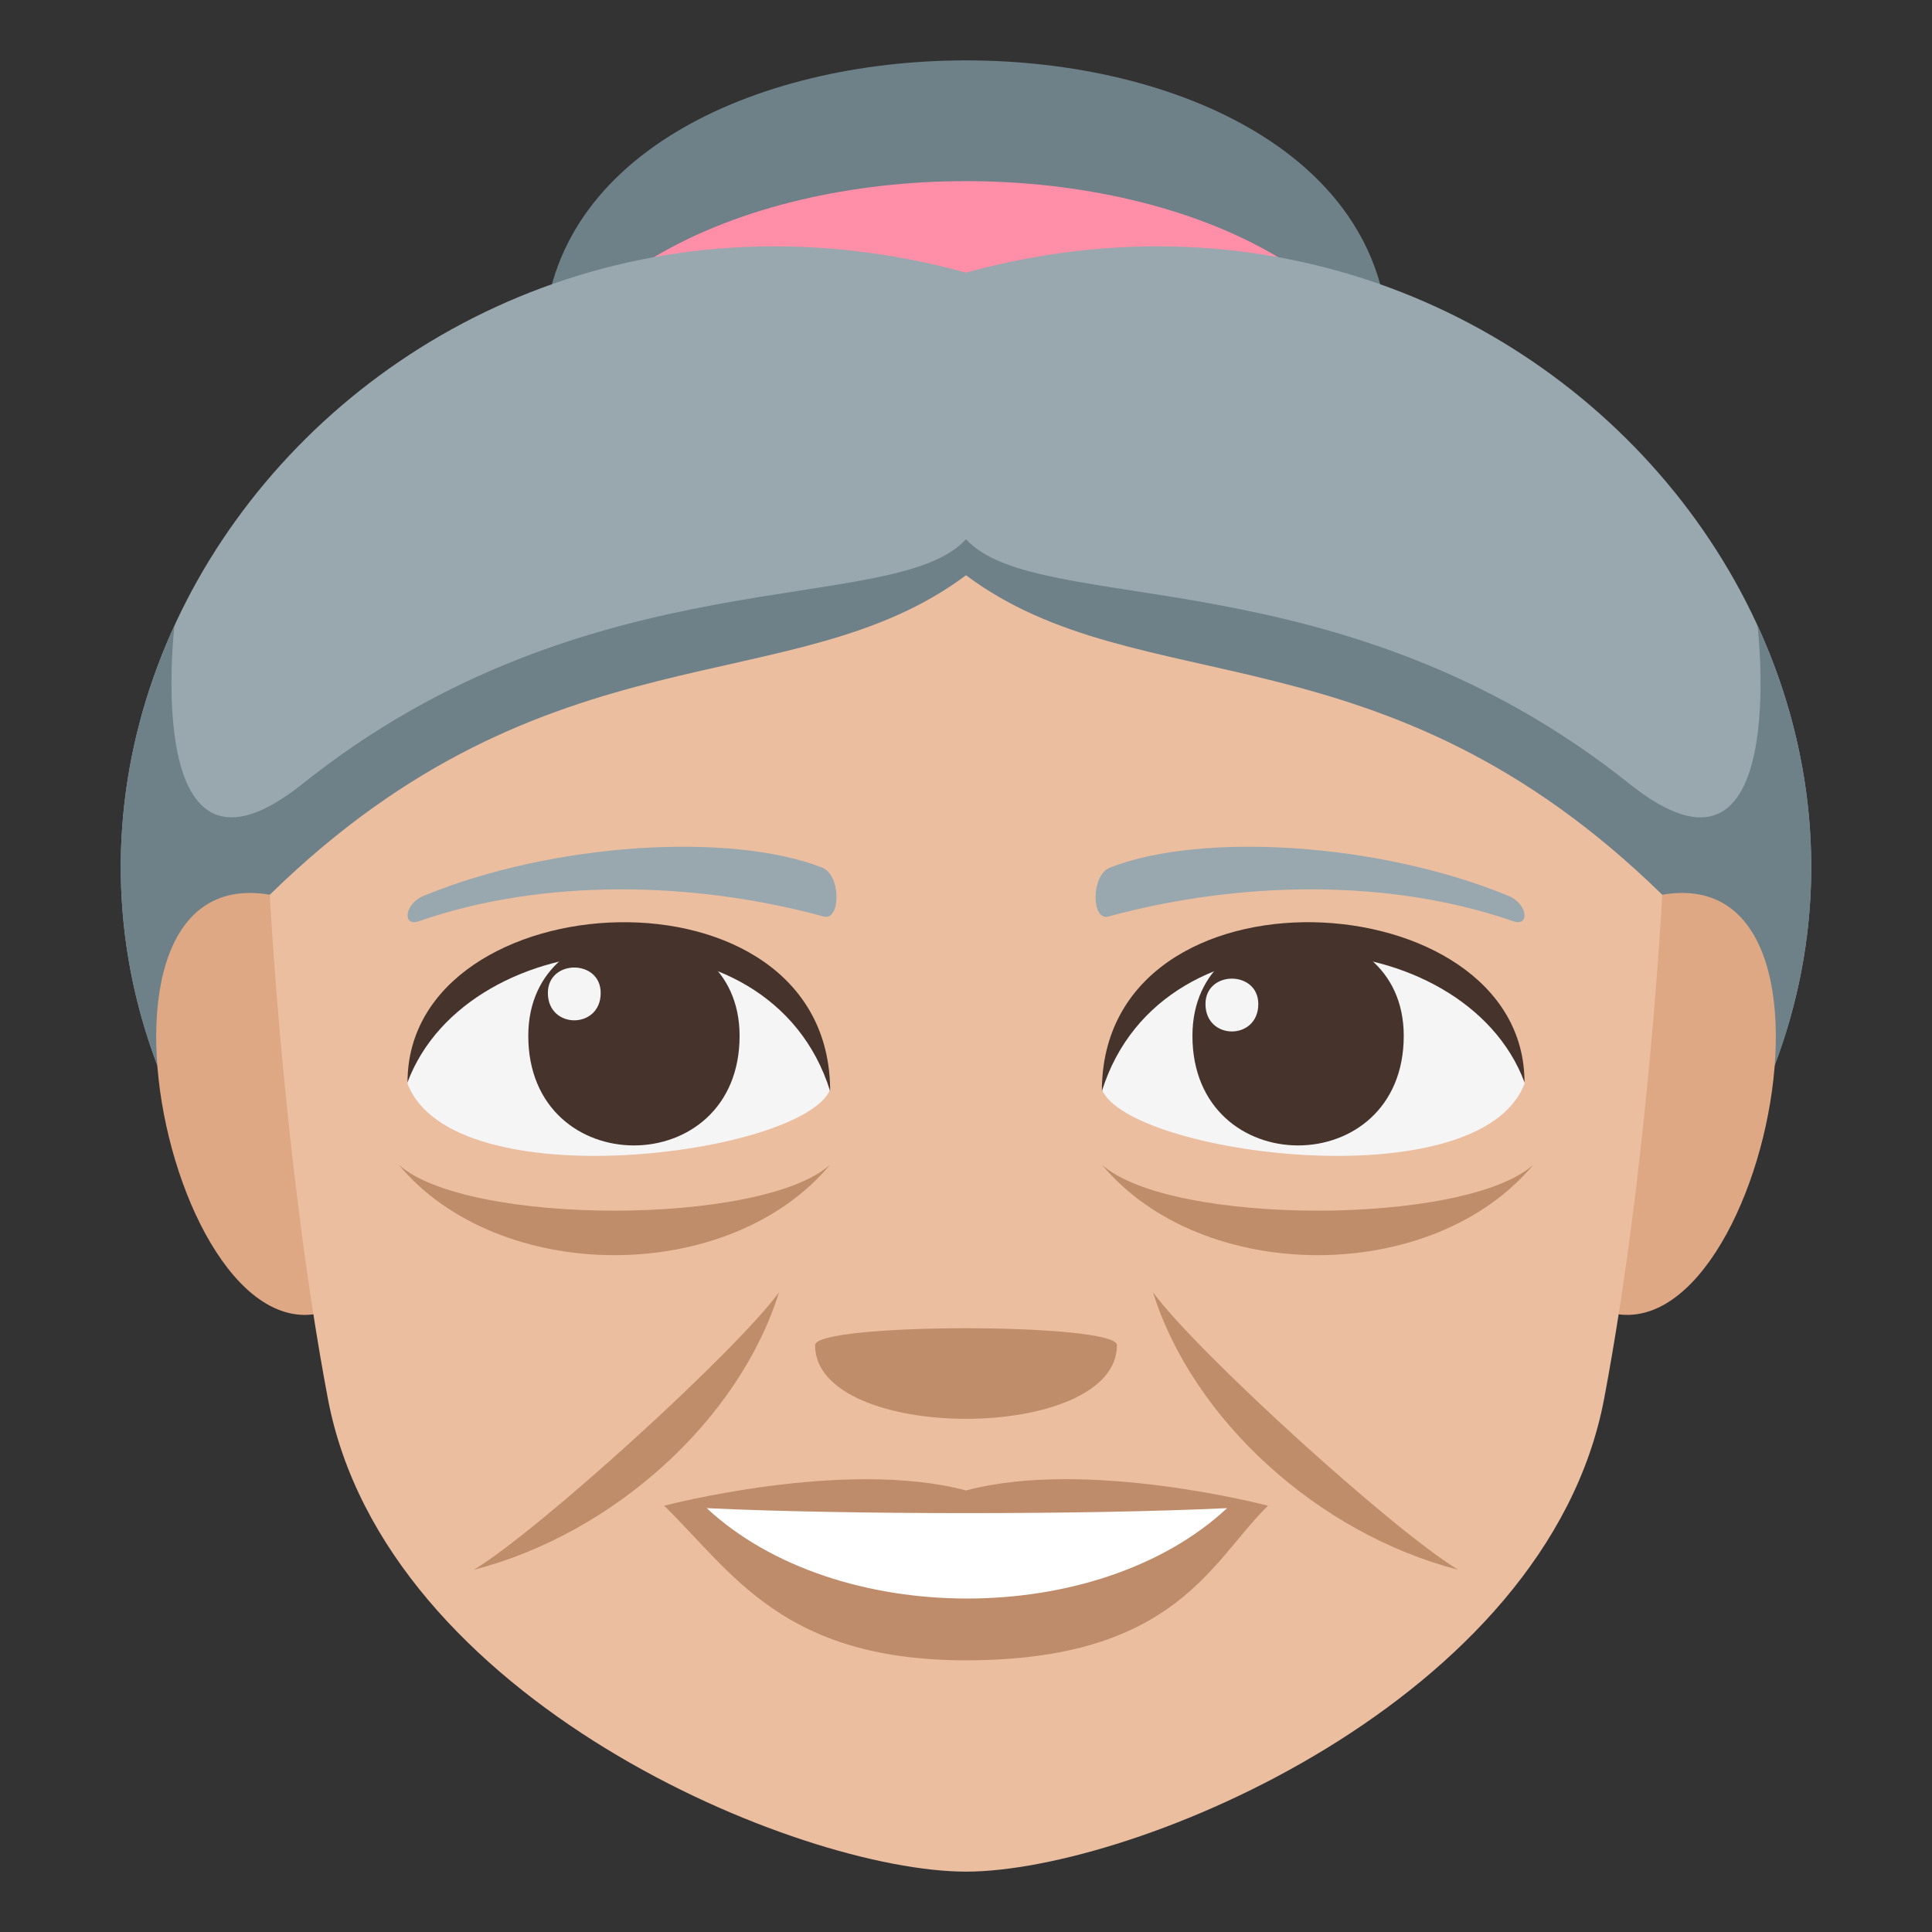 <?xml version="1.0" encoding="utf-8"?>
<!-- Generator: Adobe Illustrator 15.0.0, SVG Export Plug-In . SVG Version: 6.00 Build 0)  -->
<!DOCTYPE svg PUBLIC "-//W3C//DTD SVG 1.1//EN" "http://www.w3.org/Graphics/SVG/1.1/DTD/svg11.dtd">
<svg version="1.1" id="Layer_1" xmlns="http://www.w3.org/2000/svg" xmlns:xlink="http://www.w3.org/1999/xlink" x="0px" y="0px"
	 width="64px" height="64px" viewBox="0 0 64 64" enable-background="new 0 0 64 64" xml:space="preserve">
<rect x="0" y="0" width="64" height="64" fill="#333333" stroke="none"/>
<path fill="#6E8189" d="M46.003,11.537c0,5.951-28.001,5.951-28.001,0C18.001-1.179,46.003-1.179,46.003,11.537z"/>
<path fill="#FF8FA8" d="M47.003,16.019c0,5.309-30.001,5.309-30.001,0C17.001,2.661,47.003,2.661,47.003,16.019z"/>
<path fill="#99A8AE" d="M32,9.031C11.787,3.485-4.608,25.603,8.981,41.579h46.037C68.608,25.603,52.214,3.485,32,9.031z"/>
<path fill="#6E8189" d="M58.22,20.719c0,0.003,1.135,9.54-4.24,5.248C44.398,18.317,34.389,20.48,32,17.862
	c-2.389,2.618-12.398,0.455-21.979,8.104c-5.375,4.292-4.241-5.245-4.241-5.248c-2.926,6.369-2.502,14.155,3.201,20.86h46.037
	C60.722,34.874,61.146,27.088,58.22,20.719z"/>
<path fill="#DEA885" d="M12.148,42.61c2.683-2.515,0.248-12.377-3.212-12.971C1.543,28.372,6.359,48.032,12.148,42.61z"/>
<path fill="#DEA885" d="M51.854,42.61c-2.684-2.515-0.248-12.377,3.212-12.971C62.457,28.372,57.643,48.031,51.854,42.61z"/>
<path fill="#EBBEA0" d="M32,19.056C26.273,23.34,18.188,20.59,8.937,29.64c0,0,0.458,8.927,1.924,16.69
	C12.751,56.337,26.458,62,32,62c5.543,0,19.25-5.663,21.14-15.67c1.467-7.764,1.924-16.69,1.924-16.69
	C45.813,20.59,37.727,23.34,32,19.056z"/>
<path fill="#F5F5F5" d="M50.501,35.898c-1.494,3.893-13.117,2.348-14,0.193C37.864,29.044,49.177,29.21,50.501,35.898z"/>
<path fill="#45332C" d="M39.501,34.314c0,4.84,7,4.84,7,0C46.501,29.823,39.501,29.823,39.501,34.314z"/>
<path fill="#45332C" d="M50.501,35.852c0-6.733-14-7.503-14,0.295C38.501,29.749,48.501,30.519,50.501,35.852z"/>
<path fill="#F5F5F5" d="M13.5,35.898c1.496,3.893,13.119,2.348,14,0.193C26.138,29.044,14.826,29.21,13.5,35.898z"/>
<path fill="#45332C" d="M24.5,34.314c0,4.84-7,4.84-7,0C17.5,29.823,24.5,29.823,24.5,34.314z"/>
<path fill="#45332C" d="M13.5,35.852c0-6.731,14-7.503,14,0.293C25.501,29.749,15.5,30.519,13.5,35.852z"/>
<path fill="#F5F5F5" d="M39.933,33.26c0,1.211,1.75,1.211,1.75,0C41.683,32.138,39.933,32.138,39.933,33.26z"/>
<path fill="#F5F5F5" d="M19.899,32.893c0,1.209-1.75,1.209-1.75,0C18.149,31.77,19.899,31.77,19.899,32.893z"/>
<path fill="#BF8C6B" d="M32.002,49.373c-4.027-1.068-10,0.506-10,0.506c2.275,2.229,3.942,5.121,10,5.121
	c6.944,0,8.122-3.283,10.001-5.121C42.003,49.879,36.026,48.301,32.002,49.373z"/>
<g>
	<path fill="#FFFFFF" d="M23.41,49.959c4.28,3.979,12.933,4.006,17.24,0C36.083,50.178,28.006,50.18,23.41,49.959z"/>
</g>
<g>
	<path fill="#BF8D69" d="M38.194,42.809c1.313,4.197,5.447,7.986,10.109,9.191C46.13,50.686,39.642,44.785,38.194,42.809z"/>
	<path fill="#BF8D69" d="M15.699,52c4.615-1.191,8.782-4.953,10.107-9.191C24.359,44.785,17.87,50.686,15.699,52z"/>
</g>
<g>
	<path fill="#BF8D69" d="M36.501,38.58c3.309,3.98,10.943,4.018,14.295,0C48.544,40.613,38.753,40.613,36.501,38.58z"/>
	<path fill="#BF8D69" d="M13.205,38.58c3.309,3.98,10.943,4.018,14.295,0C25.247,40.613,15.457,40.613,13.205,38.58z"/>
</g>
<path fill="#99A8AE" d="M49.969,29.676c-4.298-1.771-10.18-2.116-13.199-0.937c-0.638,0.249-0.618,1.775-0.055,1.622
	c4.33-1.18,9.314-1.271,13.414,0.157C50.68,30.71,50.613,29.94,49.969,29.676z"/>
<path fill="#99A8AE" d="M14.035,29.676c4.297-1.771,10.178-2.116,13.198-0.937c0.638,0.249,0.618,1.775,0.054,1.622
	c-4.33-1.18-9.314-1.271-13.413,0.157C13.323,30.71,13.389,29.94,14.035,29.676z"/>
<path fill="#BF8D69" d="M37,44.56c0,3.254-10,3.254-10,0C27,43.813,37,43.813,37,44.56z"/>
</svg>
